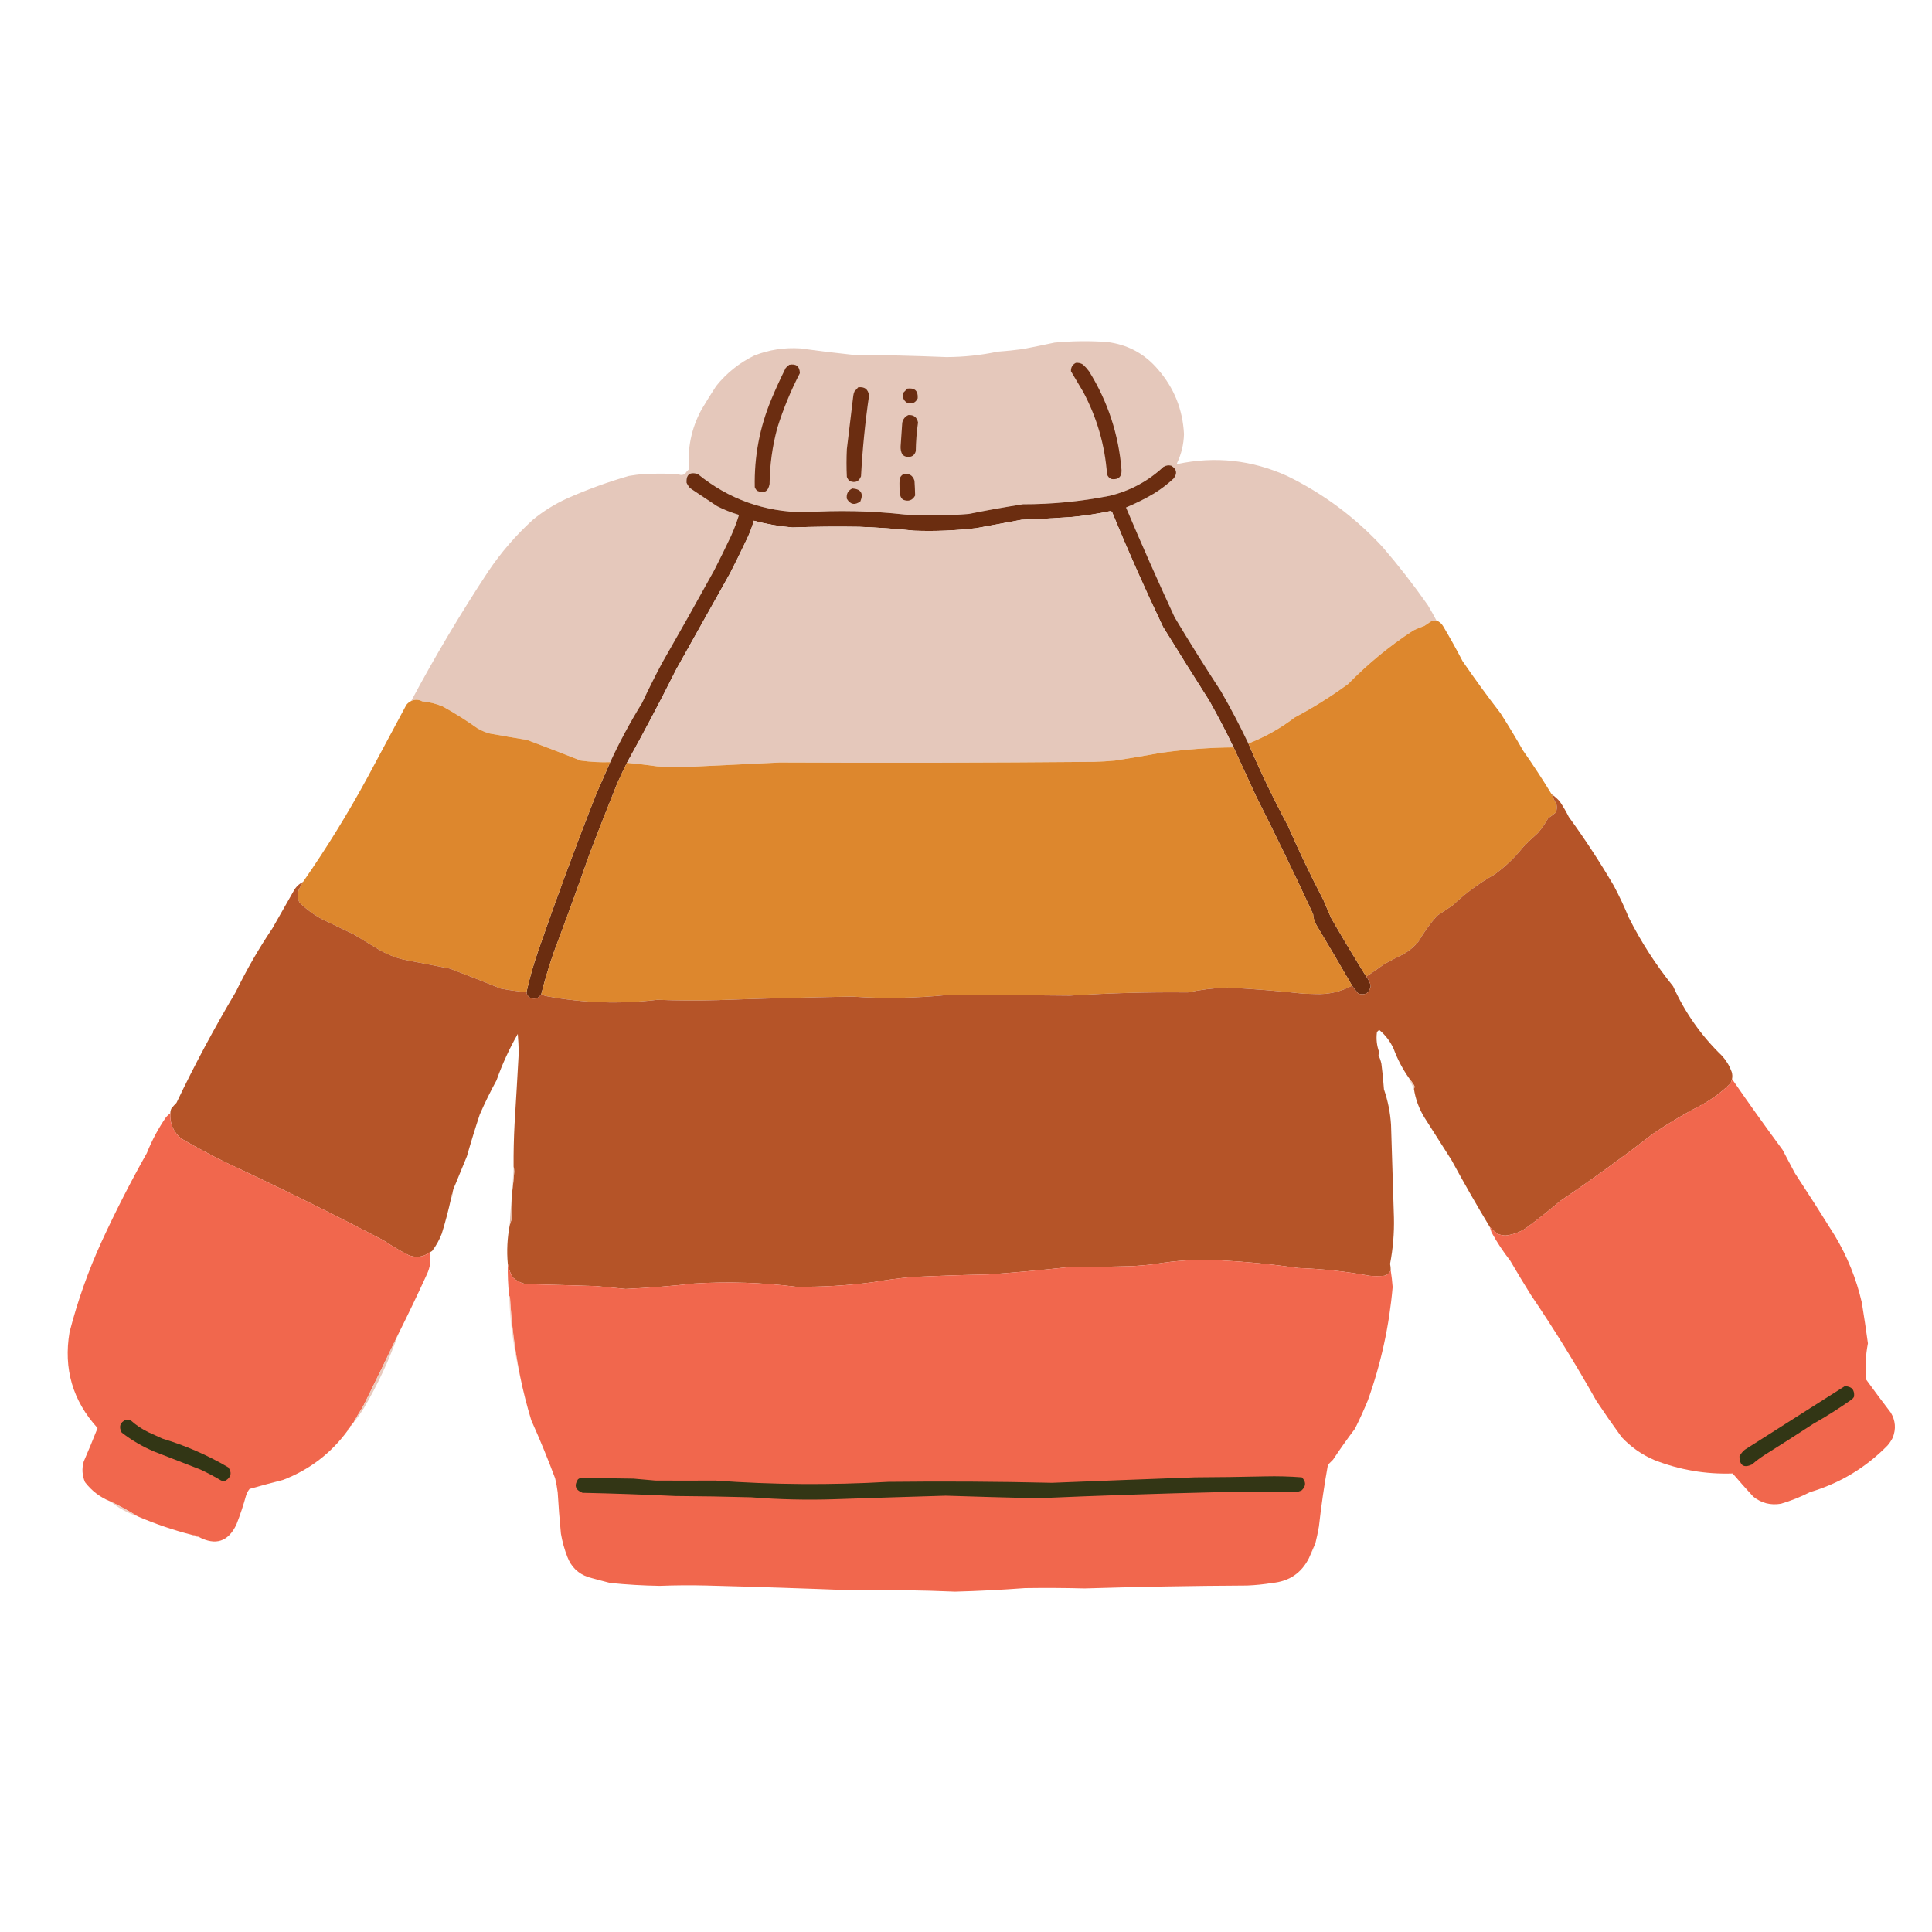 <?xml version="1.0" encoding="UTF-8"?>
<!DOCTYPE svg PUBLIC "-//W3C//DTD SVG 1.1//EN" "http://www.w3.org/Graphics/SVG/1.1/DTD/svg11.dtd">
<svg xmlns="http://www.w3.org/2000/svg" version="1.1" width="3000px" height="3000px" style="shape-rendering:geometricPrecision; text-rendering:geometricPrecision; image-rendering:optimizeQuality; fill-rule:evenodd; clip-rule:evenodd" xmlns:xlink="http://www.w3.org/1999/xlink">
<g><path style="opacity:0.999" fill="#e5c8bb" d="M 2230.5,963.5 C 2228.14,963.337 2225.81,963.503 2223.5,964C 2219.5,966.667 2215.5,969.333 2211.5,972C 2205.68,973.94 2200.02,976.273 2194.5,979C 2157.92,1002.89 2124.26,1030.55 2093.5,1062C 2067.16,1081.31 2039.5,1098.64 2010.5,1114C 1988.45,1130.86 1964.45,1144.36 1938.5,1154.5C 1925.4,1126.96 1911.23,1099.96 1896,1073.5C 1871.25,1035.67 1847.25,997.338 1824,958.5C 1797.87,902.079 1772.71,845.245 1748.5,788C 1763.63,781.766 1778.3,774.433 1792.5,766C 1803.22,759.303 1813.22,751.636 1822.5,743C 1828.6,734.945 1827.27,728.278 1818.5,723C 1814.22,722.035 1810.22,722.702 1806.5,725C 1782.59,747.295 1754.59,762.295 1722.5,770C 1678.27,778.69 1633.6,783.023 1588.5,783C 1560.38,787.375 1532.38,792.375 1504.5,798C 1471.52,800.791 1438.52,801.125 1405.5,799C 1353.6,793.249 1301.6,792.082 1249.5,795.5C 1186.97,794.94 1131.63,775.106 1083.5,736C 1071.2,732.308 1065.37,736.808 1066,749.5C 1067.41,752.582 1069.24,755.415 1071.5,758C 1085.5,767.333 1099.5,776.667 1113.5,786C 1124.43,791.587 1135.77,796.087 1147.5,799.5C 1144.04,810.72 1139.87,821.72 1135,832.5C 1126.61,850.29 1117.94,867.956 1109,885.5C 1082.4,933.756 1055.4,981.756 1028,1029.5C 1017.14,1049.89 1006.81,1070.55 997,1091.5C 978.676,1121.15 962.176,1151.81 947.5,1183.5C 932.087,1183.98 916.754,1183.14 901.5,1181C 873.944,1170.06 846.278,1159.39 818.5,1149C 799.147,1145.81 779.813,1142.48 760.5,1139C 753.821,1137.16 747.488,1134.49 741.5,1131C 724.174,1118.67 706.174,1107.33 687.5,1097C 677.224,1092.68 666.557,1090.02 655.5,1089C 650.023,1086.04 644.357,1085.88 638.5,1088.5C 675.293,1019.58 715.126,952.576 758,887.5C 777.861,857.961 801.028,831.128 827.5,807C 843.655,793.746 861.321,782.746 880.5,774C 911.717,760.15 943.717,748.483 976.5,739C 984.134,737.754 991.801,736.754 999.5,736C 1017.17,735.333 1034.83,735.333 1052.5,736C 1056.17,738 1059.83,738 1063.5,736C 1065.29,733.205 1067.46,730.705 1070,728.5C 1067.24,695.948 1073.58,665.281 1089,636.5C 1096.42,623.999 1104.08,611.665 1112,599.5C 1128.32,579.166 1148.16,563.332 1171.5,552C 1194.31,543.093 1217.98,539.427 1242.5,541C 1269.78,544.77 1297.12,548.103 1324.5,551C 1372.8,551.328 1421.13,552.494 1469.5,554.5C 1496.45,554.412 1523.12,551.579 1549.5,546C 1562.55,545.095 1575.55,543.762 1588.5,542C 1604.86,538.826 1621.2,535.492 1637.5,532C 1664.49,529.457 1691.49,529.124 1718.5,531C 1750.62,534.809 1777.12,548.976 1798,573.5C 1823.03,602.235 1836.53,635.735 1838.5,674C 1838.07,689.975 1834.41,705.142 1827.5,719.5C 1827.83,719.833 1828.17,720.167 1828.5,720.5C 1887.19,708.135 1943.85,714.302 1998.5,739C 2054.8,766.43 2104.3,803.264 2147,849.5C 2171.86,878.356 2195.19,908.356 2217,939.5C 2221.77,947.365 2226.27,955.365 2230.5,963.5 Z"/></g>
<g><path style="opacity:1" fill="#6b2d11" d="M 1670.5,563.5 C 1674.46,563.089 1678.13,563.922 1681.5,566C 1685.04,569.201 1688.2,572.701 1691,576.5C 1720.25,623.569 1737.08,674.736 1741.5,730C 1741.83,740.34 1736.83,745.007 1726.5,744C 1722.78,742.737 1720.28,740.237 1719,736.5C 1715.69,691.249 1703.35,648.583 1682,608.5C 1675.65,597.801 1669.32,587.134 1663,576.5C 1662.77,570.571 1665.27,566.238 1670.5,563.5 Z"/></g>
<g><path style="opacity:1" fill="#6b2d11" d="M 1225.5,566.5 C 1236.24,564.426 1241.74,568.759 1242,579.5C 1227.86,606.786 1216.19,635.12 1207,664.5C 1199.31,692.99 1195.31,721.99 1195,751.5C 1192.91,763.292 1186.41,766.792 1175.5,762C 1173.96,760.421 1172.79,758.587 1172,756.5C 1170.98,708.98 1179.65,663.314 1198,619.5C 1204.79,603.261 1212.12,587.261 1220,571.5C 1221.73,569.598 1223.56,567.931 1225.5,566.5 Z"/></g>
<g><path style="opacity:1" fill="#6b2d11" d="M 1332.5,601.5 C 1342.3,600.142 1347.97,604.309 1349.5,614C 1343.42,655.664 1339.25,697.498 1337,739.5C 1333.78,747.854 1327.95,750.354 1319.5,747C 1317.38,745.269 1315.88,743.102 1315,740.5C 1314.33,726.167 1314.33,711.833 1315,697.5C 1318.44,669.846 1321.78,642.18 1325,614.5C 1325.29,612.048 1325.96,609.715 1327,607.5C 1329.04,605.63 1330.87,603.63 1332.5,601.5 Z"/></g>
<g><path style="opacity:1" fill="#6b2d12" d="M 1408.5,603.5 C 1420.33,601.833 1425.83,606.833 1425,618.5C 1421.94,625.11 1416.78,627.61 1409.5,626C 1402.93,622.345 1400.76,616.845 1403,609.5C 1405.04,607.63 1406.87,605.63 1408.5,603.5 Z"/></g>
<g><path style="opacity:1" fill="#6b2e12" d="M 1410.5,644.5 C 1418.78,643.981 1423.78,647.814 1425.5,656C 1423.37,670.754 1422.21,685.588 1422,700.5C 1420.31,706.777 1416.14,709.777 1409.5,709.5C 1406.15,709.334 1403.32,708 1401,705.5C 1399.07,701.573 1398.24,697.406 1398.5,693C 1399.44,680.84 1400.27,668.674 1401,656.5C 1402.19,650.819 1405.36,646.819 1410.5,644.5 Z"/></g>
<g><path style="opacity:1" fill="#6b2d10" d="M 1938.5,1154.5 C 1957.11,1198.06 1977.61,1240.73 2000,1282.5C 2016.99,1321.47 2035.32,1359.81 2055,1397.5C 2059.02,1406.87 2063.02,1416.21 2067,1425.5C 2084.67,1456.19 2102.84,1486.53 2121.5,1516.5C 2124.94,1520.78 2127.27,1525.61 2128.5,1531C 2126.48,1541.84 2120.15,1545.84 2109.5,1543C 2105.79,1539.04 2102.45,1534.87 2099.5,1530.5C 2080.9,1498.3 2062.07,1466.3 2043,1434.5C 2040.65,1429.77 2039.31,1424.77 2039,1419.5C 2010.41,1357.65 1980.74,1296.31 1950,1235.5C 1938.49,1210.47 1926.99,1185.47 1915.5,1160.5C 1903.78,1136.05 1891.28,1112.05 1878,1088.5C 1853.75,1050.33 1829.75,1012 1806,973.5C 1778.02,914.873 1751.69,855.54 1727,795.5C 1726.48,794.484 1725.65,793.818 1724.5,793.5C 1703.69,797.968 1682.69,801.134 1661.5,803C 1636.52,804.717 1611.52,806.05 1586.5,807C 1563.17,811.333 1539.84,815.666 1516.5,820C 1484.27,823.86 1451.94,825.193 1419.5,824C 1391.24,821.046 1362.9,819.046 1334.5,818C 1299.8,817.417 1265.13,817.751 1230.5,819C 1210.17,817.334 1190.17,813.834 1170.5,808.5C 1167.85,818.131 1164.35,827.464 1160,836.5C 1151.61,854.29 1142.94,871.956 1134,889.5C 1106,939.5 1078,989.5 1050,1039.5C 1025.52,1088.46 1000.02,1136.79 973.5,1184.5C 968.05,1195.34 962.883,1206.34 958,1217.5C 943.723,1253.05 929.723,1288.72 916,1324.5C 897.89,1376.05 879.223,1427.38 860,1478.5C 852.583,1499.92 846.083,1521.58 840.5,1543.5C 837.054,1549.71 831.721,1551.88 824.5,1550C 820.4,1548.08 818.066,1544.91 817.5,1540.5C 822.202,1519.56 828.035,1498.89 835,1478.5C 863.563,1395.81 893.897,1313.81 926,1232.5C 933.179,1216.15 940.345,1199.81 947.5,1183.5C 962.176,1151.81 978.676,1121.15 997,1091.5C 1006.81,1070.55 1017.14,1049.89 1028,1029.5C 1055.4,981.756 1082.4,933.756 1109,885.5C 1117.94,867.956 1126.61,850.29 1135,832.5C 1139.87,821.72 1144.04,810.72 1147.5,799.5C 1135.77,796.087 1124.43,791.587 1113.5,786C 1099.5,776.667 1085.5,767.333 1071.5,758C 1069.24,755.415 1067.41,752.582 1066,749.5C 1065.37,736.808 1071.2,732.308 1083.5,736C 1131.63,775.106 1186.97,794.94 1249.5,795.5C 1301.6,792.082 1353.6,793.249 1405.5,799C 1438.52,801.125 1471.52,800.791 1504.5,798C 1532.38,792.375 1560.38,787.375 1588.5,783C 1633.6,783.023 1678.27,778.69 1722.5,770C 1754.59,762.295 1782.59,747.295 1806.5,725C 1810.22,722.702 1814.22,722.035 1818.5,723C 1827.27,728.278 1828.6,734.945 1822.5,743C 1813.22,751.636 1803.22,759.303 1792.5,766C 1778.3,774.433 1763.63,781.766 1748.5,788C 1772.71,845.245 1797.87,902.079 1824,958.5C 1847.25,997.338 1871.25,1035.67 1896,1073.5C 1911.23,1099.96 1925.4,1126.96 1938.5,1154.5 Z"/></g>
<g><path style="opacity:1" fill="#6b2d11" d="M 1402.5,736.5 C 1411.46,734.561 1417.3,737.894 1420,746.5C 1420.52,754.193 1420.85,761.86 1421,769.5C 1416.83,777.004 1410.66,779.17 1402.5,776C 1400.19,774.363 1398.69,772.196 1398,769.5C 1396.69,760.865 1396.35,752.199 1397,743.5C 1397.97,740.379 1399.8,738.046 1402.5,736.5 Z"/></g>
<g><path style="opacity:1" fill="#6c2f13" d="M 1323.5,758.5 C 1336.96,759.445 1341.12,766.112 1336,778.5C 1327.45,784.853 1320.45,783.52 1315,774.5C 1313.91,767.016 1316.74,761.683 1323.5,758.5 Z"/></g>
<g><path style="opacity:1" fill="#e5c8bb" d="M 1915.5,1160.5 C 1877.64,1160.86 1839.98,1163.7 1802.5,1169C 1778.89,1173.32 1755.22,1177.32 1731.5,1181C 1720.52,1182.04 1709.52,1182.71 1698.5,1183C 1535.83,1184.42 1373.17,1184.75 1210.5,1184C 1158.5,1186.54 1106.5,1189.04 1054.5,1191.5C 1043.14,1191.46 1031.81,1190.96 1020.5,1190C 1004.88,1187.76 989.217,1185.93 973.5,1184.5C 1000.02,1136.79 1025.52,1088.46 1050,1039.5C 1078,989.5 1106,939.5 1134,889.5C 1142.94,871.956 1151.61,854.29 1160,836.5C 1164.35,827.464 1167.85,818.131 1170.5,808.5C 1190.17,813.834 1210.17,817.334 1230.5,819C 1265.13,817.751 1299.8,817.417 1334.5,818C 1362.9,819.046 1391.24,821.046 1419.5,824C 1451.94,825.193 1484.27,823.86 1516.5,820C 1539.84,815.666 1563.17,811.333 1586.5,807C 1611.52,806.05 1636.52,804.717 1661.5,803C 1682.69,801.134 1703.69,797.968 1724.5,793.5C 1725.65,793.818 1726.48,794.484 1727,795.5C 1751.69,855.54 1778.02,914.873 1806,973.5C 1829.75,1012 1853.75,1050.33 1878,1088.5C 1891.28,1112.05 1903.78,1136.05 1915.5,1160.5 Z"/></g>
<g><path style="opacity:0.999" fill="#dd872d" d="M 2230.5,963.5 C 2235.04,965.202 2238.54,968.202 2241,972.5C 2251.51,990.178 2261.51,1008.18 2271,1026.5C 2289.89,1054.06 2309.56,1081.06 2330,1107.5C 2342.17,1126.5 2353.84,1145.83 2365,1165.5C 2380.59,1187.68 2395.42,1210.35 2409.5,1233.5C 2411.72,1238.93 2414.22,1244.27 2417,1249.5C 2417.77,1253.59 2417.43,1257.59 2416,1261.5C 2412.18,1264.74 2408.18,1267.74 2404,1270.5C 2399.41,1278.69 2394.07,1286.36 2388,1293.5C 2380.03,1300.47 2372.36,1307.8 2365,1315.5C 2352.09,1331.74 2337.26,1345.91 2320.5,1358C 2296.86,1371.3 2275.2,1387.3 2255.5,1406C 2247.5,1411.33 2239.5,1416.67 2231.5,1422C 2220.65,1434.19 2211.15,1447.36 2203,1461.5C 2196.12,1469.86 2187.95,1476.69 2178.5,1482C 2168.68,1486.74 2159.01,1491.74 2149.5,1497C 2140.28,1503.77 2130.95,1510.27 2121.5,1516.5C 2102.84,1486.53 2084.67,1456.19 2067,1425.5C 2063.02,1416.21 2059.02,1406.87 2055,1397.5C 2035.32,1359.81 2016.99,1321.47 2000,1282.5C 1977.61,1240.73 1957.11,1198.06 1938.5,1154.5C 1964.45,1144.36 1988.45,1130.86 2010.5,1114C 2039.5,1098.64 2067.16,1081.31 2093.5,1062C 2124.26,1030.55 2157.92,1002.89 2194.5,979C 2200.02,976.273 2205.68,973.94 2211.5,972C 2215.5,969.333 2219.5,966.667 2223.5,964C 2225.81,963.503 2228.14,963.337 2230.5,963.5 Z"/></g>
<g><path style="opacity:0.999" fill="#dd872d" d="M 947.5,1183.5 C 940.345,1199.81 933.179,1216.15 926,1232.5C 893.897,1313.81 863.563,1395.81 835,1478.5C 828.035,1498.89 822.202,1519.56 817.5,1540.5C 804.084,1539.37 790.751,1537.54 777.5,1535C 751.288,1524.4 724.955,1514.06 698.5,1504C 674.499,1499.33 650.499,1494.67 626.5,1490C 612.713,1486.61 599.713,1481.27 587.5,1474C 574.833,1466.33 562.167,1458.67 549.5,1451C 532.833,1443 516.167,1435 499.5,1427C 486.843,1420.09 475.343,1411.59 465,1401.5C 462.065,1395 461.732,1388.34 464,1381.5C 466.023,1377.34 468.189,1373.34 470.5,1369.5C 506.946,1317.17 540.446,1262.84 571,1206.5C 591.029,1169.1 611.029,1131.77 631,1094.5C 633.086,1091.91 635.586,1089.91 638.5,1088.5C 644.357,1085.88 650.023,1086.04 655.5,1089C 666.557,1090.02 677.224,1092.68 687.5,1097C 706.174,1107.33 724.174,1118.67 741.5,1131C 747.488,1134.49 753.821,1137.16 760.5,1139C 779.813,1142.48 799.147,1145.81 818.5,1149C 846.278,1159.39 873.944,1170.06 901.5,1181C 916.754,1183.14 932.087,1183.98 947.5,1183.5 Z"/></g>
<g><path style="opacity:1" fill="#dd872d" d="M 1915.5,1160.5 C 1926.99,1185.47 1938.49,1210.47 1950,1235.5C 1980.74,1296.31 2010.41,1357.65 2039,1419.5C 2039.31,1424.77 2040.65,1429.77 2043,1434.5C 2062.07,1466.3 2080.9,1498.3 2099.5,1530.5C 2081.84,1540.06 2062.84,1544.4 2042.5,1543.5C 2036.5,1543.33 2030.5,1543.17 2024.5,1543C 1985.07,1538.7 1945.57,1535.53 1906,1533.5C 1885.3,1534.14 1864.8,1536.64 1844.5,1541C 1783.42,1540.35 1722.42,1542.02 1661.5,1546C 1598.17,1545.19 1534.84,1544.86 1471.5,1545C 1422.07,1550 1372.57,1550.84 1323,1547.5C 1253.15,1548.71 1183.32,1550.54 1113.5,1553C 1082.49,1553.8 1051.49,1553.64 1020.5,1552.5C 963.163,1559.39 906.163,1557.56 849.5,1547C 846.031,1546.46 843.031,1545.3 840.5,1543.5C 846.083,1521.58 852.583,1499.92 860,1478.5C 879.223,1427.38 897.89,1376.05 916,1324.5C 929.723,1288.72 943.723,1253.05 958,1217.5C 962.883,1206.34 968.05,1195.34 973.5,1184.5C 989.217,1185.93 1004.88,1187.76 1020.5,1190C 1031.81,1190.96 1043.14,1191.46 1054.5,1191.5C 1106.5,1189.04 1158.5,1186.54 1210.5,1184C 1373.17,1184.75 1535.83,1184.42 1698.5,1183C 1709.52,1182.71 1720.52,1182.04 1731.5,1181C 1755.22,1177.32 1778.89,1173.32 1802.5,1169C 1839.98,1163.7 1877.64,1160.86 1915.5,1160.5 Z"/></g>
<g><path style="opacity:0.999" fill="#b55428" d="M 2409.5,1233.5 C 2414.09,1236.59 2418.26,1240.25 2422,1244.5C 2427.17,1252.17 2431.84,1260.17 2436,1268.5C 2461.07,1302.97 2484.41,1338.64 2506,1375.5C 2514.49,1391.47 2522.15,1407.8 2529,1424.5C 2548.26,1462.72 2571.26,1498.38 2598,1531.5C 2616.43,1572.37 2641.77,1608.37 2674,1639.5C 2680.65,1646.83 2685.65,1655.16 2689,1664.5C 2690.08,1668.23 2690.25,1671.9 2689.5,1675.5C 2688.97,1677.92 2688.14,1680.26 2687,1682.5C 2673.91,1695.26 2659.41,1706.09 2643.5,1715C 2617.18,1728.49 2591.84,1743.49 2567.5,1760C 2520.29,1796.55 2471.95,1831.55 2422.5,1865C 2405.38,1879.72 2387.71,1893.72 2369.5,1907C 2359.81,1913.51 2349.14,1917.34 2337.5,1918.5C 2333.37,1918.3 2329.37,1917.47 2325.5,1916C 2321.29,1912.61 2317.29,1909.11 2313.5,1905.5C 2292.92,1871.35 2273.09,1836.68 2254,1801.5C 2240,1779.5 2226,1757.5 2212,1735.5C 2203.42,1721.58 2197.92,1706.58 2195.5,1690.5C 2196.61,1689.05 2196.78,1687.39 2196,1685.5C 2193.39,1681.26 2190.56,1677.26 2187.5,1673.5C 2177.78,1659.58 2169.95,1644.58 2164,1628.5C 2158.83,1617.14 2151.49,1607.47 2142,1599.5C 2140,1600.17 2138.67,1601.5 2138,1603.5C 2136.77,1613.8 2137.93,1623.8 2141.5,1633.5C 2141.27,1635.19 2140.94,1636.86 2140.5,1638.5C 2142.5,1642.65 2144,1646.98 2145,1651.5C 2146.75,1664.79 2148.08,1678.12 2149,1691.5C 2155.14,1709.33 2158.81,1727.67 2160,1746.5C 2161.52,1794.5 2163.02,1842.5 2164.5,1890.5C 2165.07,1914.73 2163.07,1938.73 2158.5,1962.5C 2159.21,1965.8 2159.54,1969.13 2159.5,1972.5C 2157.59,1976.91 2154.25,1979.74 2149.5,1981C 2141.83,1981.67 2134.17,1981.67 2126.5,1981C 2090.14,1974.28 2053.48,1970.28 2016.5,1969C 1975.69,1963.14 1934.69,1959.14 1893.5,1957C 1859.58,1955.2 1825.92,1957.2 1792.5,1963C 1781.53,1964.29 1770.53,1965.29 1759.5,1966C 1724.84,1966.98 1690.17,1967.65 1655.5,1968C 1615.25,1972.4 1574.91,1976.06 1534.5,1979C 1494.81,1979.76 1455.14,1981.09 1415.5,1983C 1395.4,1984.92 1375.4,1987.59 1355.5,1991C 1315.66,1996.29 1275.66,1998.62 1235.5,1998C 1183.33,1991.47 1130.99,1989.8 1078.5,1993C 1042.94,1996.98 1007.27,1999.81 971.5,2001.5C 956.17,2000 940.837,1998.5 925.5,1997C 889.171,1995.87 852.838,1994.87 816.5,1994C 808.754,1992.21 801.921,1988.71 796,1983.5C 792.314,1976.82 789.814,1969.82 788.5,1962.5C 786.666,1942.37 787.666,1922.37 791.5,1902.5C 792.384,1899.98 793.218,1897.31 794,1894.5C 794.5,1879.5 795,1864.5 795.5,1849.5C 796.775,1839.68 797.775,1829.68 798.5,1819.5C 798.497,1816.64 798.164,1813.98 797.5,1811.5C 797.342,1789.55 797.842,1767.55 799,1745.5C 801.29,1708.5 803.456,1671.5 805.5,1634.5C 805.288,1624.82 804.788,1615.15 804,1605.5C 790.859,1628.45 779.859,1652.45 771,1677.5C 761.533,1694.77 752.867,1712.43 745,1730.5C 737.873,1752 731.206,1773.67 725,1795.5C 718.905,1810.64 712.738,1825.64 706.5,1840.5C 704.39,1844.5 703.057,1848.84 702.5,1853.5C 701.076,1855.51 700.41,1857.85 700.5,1860.5C 696.454,1879.02 691.621,1897.35 686,1915.5C 682.297,1925.24 677.297,1934.24 671,1942.5C 669.887,1943.31 668.721,1943.97 667.5,1944.5C 657.44,1952.01 646.44,1953.51 634.5,1949C 621.006,1942.09 608.006,1934.42 595.5,1926C 514.789,1883.81 433.122,1843.48 350.5,1805C 327.023,1793.43 304.023,1781.1 281.5,1768C 269.116,1757.73 263.45,1744.56 264.5,1728.5C 264.523,1726.07 265.023,1723.74 266,1721.5C 268.468,1718.28 271.135,1715.28 274,1712.5C 302.092,1653.64 332.759,1596.31 366,1540.5C 382.726,1506.03 401.726,1473.03 423,1441.5C 434,1422.17 445,1402.83 456,1383.5C 459.381,1377.28 464.214,1372.62 470.5,1369.5C 468.189,1373.34 466.023,1377.34 464,1381.5C 461.732,1388.34 462.065,1395 465,1401.5C 475.343,1411.59 486.843,1420.09 499.5,1427C 516.167,1435 532.833,1443 549.5,1451C 562.167,1458.67 574.833,1466.33 587.5,1474C 599.713,1481.27 612.713,1486.61 626.5,1490C 650.499,1494.67 674.499,1499.33 698.5,1504C 724.955,1514.06 751.288,1524.4 777.5,1535C 790.751,1537.54 804.084,1539.37 817.5,1540.5C 818.066,1544.91 820.4,1548.08 824.5,1550C 831.721,1551.88 837.054,1549.71 840.5,1543.5C 843.031,1545.3 846.031,1546.46 849.5,1547C 906.163,1557.56 963.163,1559.39 1020.5,1552.5C 1051.49,1553.64 1082.49,1553.8 1113.5,1553C 1183.32,1550.54 1253.15,1548.71 1323,1547.5C 1372.57,1550.84 1422.07,1550 1471.5,1545C 1534.84,1544.86 1598.17,1545.19 1661.5,1546C 1722.42,1542.02 1783.42,1540.35 1844.5,1541C 1864.8,1536.64 1885.3,1534.14 1906,1533.5C 1945.57,1535.53 1985.07,1538.7 2024.5,1543C 2030.5,1543.17 2036.5,1543.33 2042.5,1543.5C 2062.84,1544.4 2081.84,1540.06 2099.5,1530.5C 2102.45,1534.87 2105.79,1539.04 2109.5,1543C 2120.15,1545.84 2126.48,1541.84 2128.5,1531C 2127.27,1525.61 2124.94,1520.78 2121.5,1516.5C 2130.95,1510.27 2140.28,1503.77 2149.5,1497C 2159.01,1491.74 2168.68,1486.74 2178.5,1482C 2187.95,1476.69 2196.12,1469.86 2203,1461.5C 2211.15,1447.36 2220.65,1434.19 2231.5,1422C 2239.5,1416.67 2247.5,1411.33 2255.5,1406C 2275.2,1387.3 2296.86,1371.3 2320.5,1358C 2337.26,1345.91 2352.09,1331.74 2365,1315.5C 2372.36,1307.8 2380.03,1300.47 2388,1293.5C 2394.07,1286.36 2399.41,1278.69 2404,1270.5C 2408.18,1267.74 2412.18,1264.74 2416,1261.5C 2417.43,1257.59 2417.77,1253.59 2417,1249.5C 2414.22,1244.27 2411.72,1238.93 2409.5,1233.5 Z"/></g>
<g><path style="opacity:0.998" fill="#f1674d" d="M 2689.5,1675.5 C 2715.03,1712.54 2741.19,1749.21 2768,1785.5C 2774.33,1797.5 2780.67,1809.5 2787,1821.5C 2808.06,1853.57 2828.73,1885.9 2849,1918.5C 2868.47,1950.91 2882.47,1985.58 2891,2022.5C 2894.45,2043.64 2897.62,2064.81 2900.5,2086C 2896.83,2104.73 2895.99,2123.56 2898,2142.5C 2910.42,2159.68 2923.09,2176.68 2936,2193.5C 2943.39,2205.94 2944.39,2218.94 2939,2232.5C 2936.83,2236.84 2934.16,2240.84 2931,2244.5C 2897.26,2278.97 2857.1,2303.14 2810.5,2317C 2796.04,2324.4 2781.04,2330.4 2765.5,2335C 2749.45,2337.74 2735.12,2334.07 2722.5,2324C 2711.6,2312.19 2700.93,2300.19 2690.5,2288C 2648.37,2289.42 2607.71,2282.42 2568.5,2267C 2549.17,2258.67 2532.34,2246.83 2518,2231.5C 2504.61,2213.11 2491.61,2194.44 2479,2175.5C 2447.26,2118.99 2413.26,2063.99 2377,2010.5C 2366.08,1993 2355.42,1975.33 2345,1957.5C 2334.15,1943.65 2324.49,1928.98 2316,1913.5C 2315.16,1910.8 2314.33,1908.13 2313.5,1905.5C 2317.29,1909.11 2321.29,1912.61 2325.5,1916C 2329.37,1917.47 2333.37,1918.3 2337.5,1918.5C 2349.14,1917.34 2359.81,1913.51 2369.5,1907C 2387.71,1893.72 2405.38,1879.72 2422.5,1865C 2471.95,1831.55 2520.29,1796.55 2567.5,1760C 2591.84,1743.49 2617.18,1728.49 2643.5,1715C 2659.41,1706.09 2673.91,1695.26 2687,1682.5C 2688.14,1680.26 2688.97,1677.92 2689.5,1675.5 Z"/></g>
<g><path style="opacity:0.82" fill="#e7c7b7" d="M 2187.5,1673.5 C 2190.56,1677.26 2193.39,1681.26 2196,1685.5C 2196.78,1687.39 2196.61,1689.05 2195.5,1690.5C 2192.56,1684.96 2189.9,1679.29 2187.5,1673.5 Z"/></g>
<g><path style="opacity:0.998" fill="#f1674d" d="M 264.5,1728.5 C 263.45,1744.56 269.116,1757.73 281.5,1768C 304.023,1781.1 327.023,1793.43 350.5,1805C 433.122,1843.48 514.789,1883.81 595.5,1926C 608.006,1934.42 621.006,1942.09 634.5,1949C 646.44,1953.51 657.44,1952.01 667.5,1944.5C 669.566,1956.26 668.066,1967.59 663,1978.5C 648.664,2009.83 633.831,2040.83 618.5,2071.5C 600.652,2108.86 582.486,2146.2 564,2183.5C 558.58,2192.07 553.413,2200.74 548.5,2209.5C 546.738,2210.26 545.738,2211.6 545.5,2213.5C 544.094,2213.97 543.427,2214.97 543.5,2216.5C 543.5,2217.17 543.167,2217.5 542.5,2217.5C 541.094,2217.97 540.427,2218.97 540.5,2220.5C 514.577,2256.24 480.91,2282.07 439.5,2298C 422.082,2302.42 404.749,2307.08 387.5,2312C 385.014,2315.14 383.181,2318.64 382,2322.5C 377.798,2337.77 372.798,2352.77 367,2367.5C 354.29,2394.03 334.79,2400.36 308.5,2386.5C 305.495,2384.72 302.162,2383.72 298.5,2383.5C 269.306,2375.99 240.973,2366.33 213.5,2354.5C 200.012,2346.04 186.012,2338.37 171.5,2331.5C 155.647,2325.16 142.481,2315.16 132,2301.5C 127.523,2291.03 126.856,2280.37 130,2269.5C 137.467,2252.24 144.633,2234.91 151.5,2217.5C 112.85,2175.03 98.35,2125.37 108,2068.5C 120.504,2019.99 137.17,1972.99 158,1927.5C 179.499,1880.83 202.833,1835.17 228,1790.5C 235.935,1770.62 245.935,1751.96 258,1734.5C 260.037,1732.29 262.203,1730.29 264.5,1728.5 Z"/></g>
<g><path style="opacity:0.618" fill="#e0b9a8" d="M 797.5,1811.5 C 798.164,1813.98 798.497,1816.64 798.5,1819.5C 797.775,1829.68 796.775,1839.68 795.5,1849.5C 796.056,1836.83 796.723,1824.16 797.5,1811.5 Z"/></g>
<g><path style="opacity:0.024" fill="#e1b2a2" d="M 706.5,1840.5 C 705.943,1845.16 704.61,1849.5 702.5,1853.5C 703.057,1848.84 704.39,1844.5 706.5,1840.5 Z"/></g>
<g><path style="opacity:0.804" fill="#d19170" d="M 702.5,1853.5 C 702.59,1856.15 701.924,1858.49 700.5,1860.5C 700.41,1857.85 701.076,1855.51 702.5,1853.5 Z"/></g>
<g><path style="opacity:1" fill="#deb4a1" d="M 795.5,1849.5 C 795,1864.5 794.5,1879.5 794,1894.5C 793.218,1897.31 792.384,1899.98 791.5,1902.5C 792.467,1884.66 793.801,1866.99 795.5,1849.5 Z"/></g>
<g><path style="opacity:0.999" fill="#f1674d" d="M 2159.5,1972.5 C 2160.85,1981.12 2161.85,1989.79 2162.5,1998.5C 2157.25,2058.82 2144.42,2117.49 2124,2174.5C 2117.88,2189.4 2111.21,2204.07 2104,2218.5C 2092.18,2234.15 2080.84,2250.15 2070,2266.5C 2067.32,2269.21 2064.66,2271.88 2062,2274.5C 2056.25,2306.32 2051.59,2338.32 2048,2370.5C 2046.48,2379.25 2044.64,2387.92 2042.5,2396.5C 2039.2,2404.04 2035.86,2411.71 2032.5,2419.5C 2020.8,2442.71 2001.8,2455.55 1975.5,2458C 1962.58,2460.14 1949.58,2461.47 1936.5,2462C 1852.31,2462.44 1768.15,2463.94 1684,2466.5C 1653.17,2465.71 1622.33,2465.55 1591.5,2466C 1555.38,2468.68 1519.21,2470.52 1483,2471.5C 1430.68,2469.22 1378.35,2468.56 1326,2469.5C 1249.85,2466.5 1173.68,2464 1097.5,2462C 1073.16,2461.38 1048.83,2461.55 1024.5,2462.5C 998.761,2462.09 973.094,2460.59 947.5,2458C 936.136,2455.13 924.802,2452.13 913.5,2449C 897.758,2443.59 886.925,2433.09 881,2417.5C 876.449,2405.85 873.115,2393.85 871,2381.5C 868.904,2360.2 867.237,2338.87 866,2317.5C 865.098,2310.09 863.764,2302.75 862,2295.5C 850.644,2265.1 838.31,2235.1 825,2205.5C 818.067,2182.77 812.234,2159.77 807.5,2136.5C 799.507,2096.54 794.34,2056.21 792,2015.5C 791.79,2013.94 791.29,2012.61 790.5,2011.5C 788.856,1995.05 788.19,1978.72 788.5,1962.5C 789.814,1969.82 792.314,1976.82 796,1983.5C 801.921,1988.71 808.754,1992.21 816.5,1994C 852.838,1994.87 889.171,1995.87 925.5,1997C 940.837,1998.5 956.17,2000 971.5,2001.5C 1007.27,1999.81 1042.94,1996.98 1078.5,1993C 1130.99,1989.8 1183.33,1991.47 1235.5,1998C 1275.66,1998.62 1315.66,1996.29 1355.5,1991C 1375.4,1987.59 1395.4,1984.92 1415.5,1983C 1455.14,1981.09 1494.81,1979.76 1534.5,1979C 1574.91,1976.06 1615.25,1972.4 1655.5,1968C 1690.17,1967.65 1724.84,1966.98 1759.5,1966C 1770.53,1965.29 1781.53,1964.29 1792.5,1963C 1825.92,1957.2 1859.58,1955.2 1893.5,1957C 1934.69,1959.14 1975.69,1963.14 2016.5,1969C 2053.48,1970.28 2090.14,1974.28 2126.5,1981C 2134.17,1981.67 2141.83,1981.67 2149.5,1981C 2154.25,1979.74 2157.59,1976.91 2159.5,1972.5 Z"/></g>
<g><path style="opacity:0.545" fill="#ebb8a7" d="M 790.5,2011.5 C 791.29,2012.61 791.79,2013.94 792,2015.5C 794.34,2056.21 799.507,2096.54 807.5,2136.5C 797.686,2095.54 792.019,2053.87 790.5,2011.5 Z"/></g>
<g><path style="opacity:0.922" fill="#e7c6b9" d="M 618.5,2071.5 C 604.447,2111.61 586.613,2149.94 565,2186.5C 560.025,2194.63 554.525,2202.29 548.5,2209.5C 553.413,2200.74 558.58,2192.07 564,2183.5C 582.486,2146.2 600.652,2108.86 618.5,2071.5 Z"/></g>
<g><path style="opacity:1" fill="#323615" d="M 2864.5,2152.5 C 2875.13,2152.63 2879.97,2157.97 2879,2168.5C 2878.22,2170.29 2877.05,2171.79 2875.5,2173C 2856.18,2186.67 2836.18,2199.33 2815.5,2211C 2790.67,2227.25 2765.67,2243.25 2740.5,2259C 2733.48,2263.51 2726.81,2268.51 2720.5,2274C 2707.82,2279.9 2701.32,2275.73 2701,2261.5C 2703.08,2257.42 2705.91,2253.92 2709.5,2251C 2761.23,2218.14 2812.9,2185.31 2864.5,2152.5 Z"/></g>
<g><path style="opacity:1" fill="#323615" d="M 195.5,2204.5 C 198.271,2204.42 200.937,2204.92 203.5,2206C 211.64,2213.24 220.64,2219.24 230.5,2224C 237.833,2227.33 245.167,2230.67 252.5,2234C 288.345,2244.76 322.345,2259.59 354.5,2278.5C 360.389,2286.61 359.056,2293.44 350.5,2299C 348.167,2299.67 345.833,2299.67 343.5,2299C 333.119,2292.81 322.452,2287.14 311.5,2282C 287.5,2272.67 263.5,2263.33 239.5,2254C 221.303,2246.32 204.47,2236.49 189,2224.5C 184.12,2215.46 186.287,2208.8 195.5,2204.5 Z"/></g>
<g><path style="opacity:0.216" fill="#e9bdb2" d="M 548.5,2209.5 C 548.262,2211.4 547.262,2212.74 545.5,2213.5C 545.738,2211.6 546.738,2210.26 548.5,2209.5 Z"/></g>
<g><path style="opacity:0.039" fill="#e8c1b7" d="M 545.5,2213.5 C 545.573,2215.03 544.906,2216.03 543.5,2216.5C 543.427,2214.97 544.094,2213.97 545.5,2213.5 Z"/></g>
<g><path style="opacity:0.071" fill="#f4c4b7" d="M 542.5,2217.5 C 542.573,2219.03 541.906,2220.03 540.5,2220.5C 540.427,2218.97 541.094,2217.97 542.5,2217.5 Z"/></g>
<g><path style="opacity:1" fill="#333615" d="M 1964.5,2292.5 C 1983.57,2292.04 2002.57,2292.54 2021.5,2294C 2028.17,2300.67 2028.17,2307.33 2021.5,2314C 2019.91,2314.86 2018.25,2315.53 2016.5,2316C 1975.17,2316.33 1933.83,2316.67 1892.5,2317C 1798.46,2319.22 1704.46,2322.38 1610.5,2326.5C 1563.17,2325.35 1515.83,2324.02 1468.5,2322.5C 1410.83,2324.21 1353.16,2326.04 1295.5,2328C 1252.43,2329.38 1209.43,2328.38 1166.5,2325C 1127.17,2323.9 1087.84,2323.24 1048.5,2323C 1000.52,2320.74 952.518,2319.07 904.5,2318C 893.503,2313.71 891.17,2306.71 897.5,2297C 900.037,2295.16 902.871,2294.33 906,2294.5C 931.821,2295.29 957.655,2295.79 983.5,2296C 994.838,2296.96 1006.17,2297.96 1017.5,2299C 1048.5,2299.19 1079.5,2299.19 1110.5,2299C 1200.12,2305.52 1289.78,2306.18 1379.5,2301C 1464.18,2300.02 1548.84,2300.52 1633.5,2302.5C 1707.5,2299.54 1781.5,2296.71 1855.5,2294C 1892,2293.83 1928.34,2293.33 1964.5,2292.5 Z"/></g>
<g><path style="opacity:0.79" fill="#e7c5b7" d="M 171.5,2331.5 C 186.012,2338.37 200.012,2346.04 213.5,2354.5C 197.963,2349.4 183.963,2341.74 171.5,2331.5 Z"/></g>
<g><path style="opacity:1" fill="#ef9580" d="M 298.5,2383.5 C 302.162,2383.72 305.495,2384.72 308.5,2386.5C 304.838,2386.28 301.505,2385.28 298.5,2383.5 Z"/></g>
<g><path style="opacity:0.098" fill="#eabeb0" d="M 2042.5,2396.5 C 2041.04,2405.07 2037.71,2412.74 2032.5,2419.5C 2035.86,2411.71 2039.2,2404.04 2042.5,2396.5 Z"/></g>
</svg>
